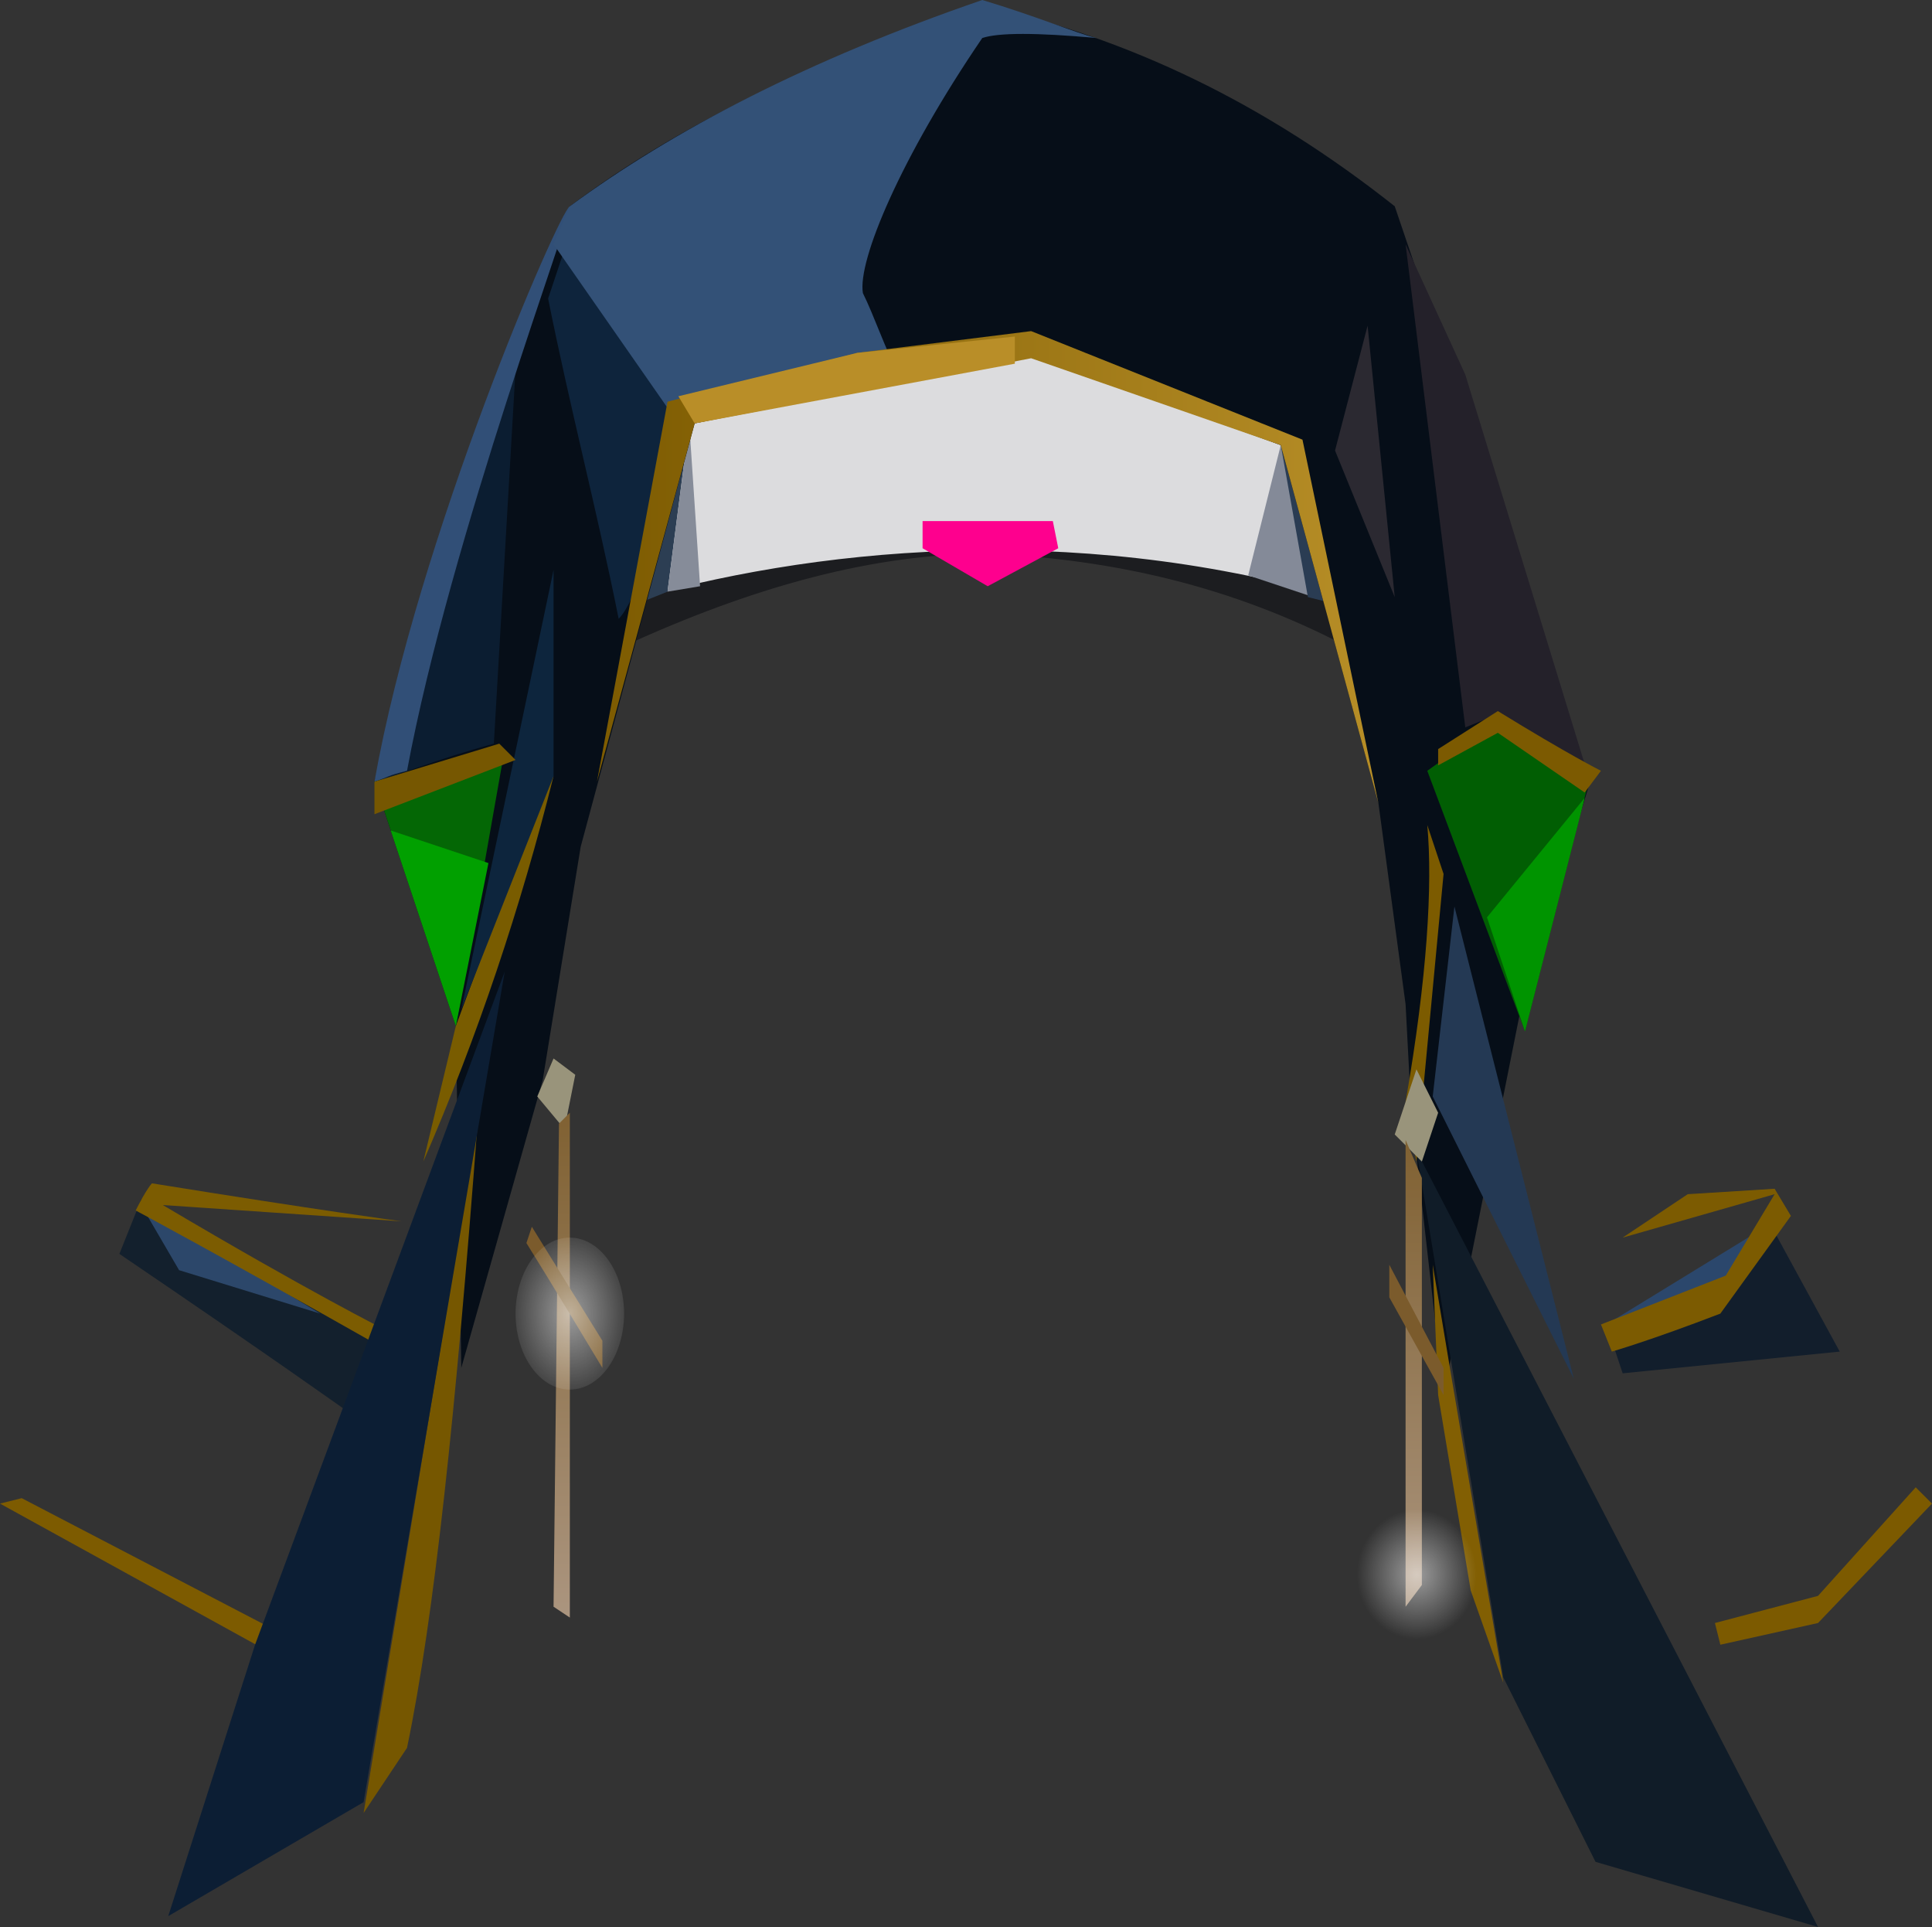 <?xml version="1.0" encoding="UTF-8" standalone="no"?>
<svg
   width="356"
   height="355"
   viewBox="0 0 356 355"
   version="1.1"
   id="svg81"
   sodipodi:docname="cb-layer-0780.svg"
   xmlns:inkscape="http://www.inkscape.org/namespaces/inkscape"
   xmlns:sodipodi="http://sodipodi.sourceforge.net/DTD/sodipodi-0.dtd"
   xmlns="http://www.w3.org/2000/svg"
   xmlns:svg="http://www.w3.org/2000/svg">
  <rect x="0" y="0" width="356" height="355" fill="#333333" stroke="none"/>
  <sodipodi:namedview
     id="namedview83"
     pagecolor="#ffffff"
     bordercolor="#666666"
     borderopacity="1.0"
     inkscape:pageshadow="2"
     inkscape:pageopacity="0.0"
     inkscape:pagecheckerboard="0" />
  <defs
     id="defs27">
    <linearGradient
       x1="197.43"
       y1="134.443"
       x2="85.501"
       y2="134.443"
       id="id-66982"
       gradientTransform="scale(1.287,0.777)"
       gradientUnits="userSpaceOnUse">
      <stop
         stop-color="#B78E27"
         offset="0%"
         id="stop2" />
      <stop
         stop-color="#7D5B01"
         offset="100%"
         id="stop4" />
    </linearGradient>
    <linearGradient
       x1="36.19"
       y1="1.796"
       x2="36.19"
       y2="18.499"
       id="id-66983"
       gradientTransform="scale(0.18,5.568)"
       gradientUnits="userSpaceOnUse">
      <stop
         stop-color="#806132"
         offset="0%"
         id="stop7" />
      <stop
         stop-color="#AB957F"
         offset="100%"
         id="stop9" />
    </linearGradient>
    <linearGradient
       x1="875.4"
       y1="2.802"
       x2="875.4"
       y2="18.864"
       id="id-66984"
       gradientTransform="scale(0.187,5.354)"
       gradientUnits="userSpaceOnUse">
      <stop
         stop-color="#806132"
         offset="0%"
         id="stop12" />
      <stop
         stop-color="#AB957F"
         offset="100%"
         id="stop14" />
    </linearGradient>
    <radialGradient
       cx="124.238"
       cy="205.372"
       r="14.435"
       id="id-66985"
       fx="124.238"
       fy="205.372"
       gradientTransform="scale(0.845,1.183)"
       gradientUnits="userSpaceOnUse">
      <stop
         stop-color="#FFFFFF"
         offset="0%"
         id="stop17" />
      <stop
         stop-color="#FFFFFF"
         offset="100%"
         stop-opacity="0"
         id="stop19" />
    </radialGradient>
    <radialGradient
       cx="271.657"
       cy="279.584"
       r="11.491"
       id="id-66986"
       fx="271.657"
       fy="279.584"
       gradientTransform="scale(0.961,1.041)"
       gradientUnits="userSpaceOnUse">
      <stop
         stop-color="#FFFFFF"
         offset="0%"
         id="stop22" />
      <stop
         stop-color="#FFFFFF"
         offset="100%"
         stop-opacity="0"
         id="stop24" />
    </radialGradient>
  </defs>
  <g
     transform="translate(0,-1)"
     id="id-66987">
    <g
       transform="translate(114,66)"
       id="id-66988">
      <path
         d="m 1,54 2,-22 127,3 3,12 1,7 C 113,43 91,38 68,37 47,37 25,43 1,54 Z"
         fill="#05070d"
         opacity="0.499"
         id="id-66989" />
      <path
         d="M 13,13 C 13,23 0,34 1,46 35,36 83,31 132,45 134,40 130,31 122,17 L 77,0 C 46,2 24,7 13,13 Z"
         fill="#dcdcde"
         id="id-66990" />
      <polygon
         points="9,44 4,46 13,13 "
         fill="#2c3e53"
         id="id-66991" />
      <polygon
         points="15,43 13,13 9,44 "
         fill="#868c99"
         id="id-66992" />
      <polygon
         points="122,17 116,41 131,46 "
         fill="#848a98"
         id="id-66993" />
      <polygon
         points="131,46 127,45 122,17 "
         fill="#2a3c53"
         id="id-66994" />
      <polygon
         points="81,36 68,43 56,36 56,31 80,31 "
         fill="#fe008e"
         id="id-66995" />
    </g>
    <g
       id="id-66996">
      <g
         transform="translate(0,1)"
         id="id-66997">
        <path
           d="M 84,189 69,144 105,38 c 20,-15 45,-27 76,-37 27,6 52,18 76,37 l 36,106 -13,43 -14,70 -6,-53 -1,-19 -5,-37 -18,-66 -47,-17 -61,13 -21,78 -7,43 -15,53 z"
           fill="#060e18"
           id="id-66998" />
        <path
           d="m 64,260 5,-13 C 40,230 26,221 26,221 l -4,10 c 28,19 42,29 42,29 z"
           fill="#13202d"
           id="id-66999" />
        <polygon
           points="59,242 33,234 26,222 "
           fill="#2c476a"
           id="id-67000" />
        <path
           d="m 71,245 c -1,2 -1,3 -1,3 -30,-17 -45,-25 -45,-25 2,-4 3,-5 3,-5 31,5 46,7 46,7 l -44,-3 c 27,16 41,23 41,23 z"
           fill="#7c5c01"
           id="id-67001" />
        <polygon
           points="0,277 4,276 52,301 49,304 "
           fill="#7d5b00"
           id="id-67002" />
        <path
           d="M 67,334 88,207 c -4,53 -8,91 -13,115 z"
           fill="#765700"
           id="id-67003" />
        <polygon
           points="296,244 327,227 339,249 299,253 "
           fill="#121e2c"
           id="id-67004" />
        <polygon
           points="327,225 296,244 318,237 "
           fill="#2b476c"
           id="id-67005" />
        <path
           d="m 297,249 -2,-5 23,-9 9,-15 -28,8 12,-8 16,-1 3,5 -13,18 c -13,5 -20,7 -20,7 z"
           fill="#7c5b01"
           id="id-67006" />
        <polygon
           points="335,294 353,274 356,277 335,299 317,303 316,299 "
           fill="#7c5a00"
           id="id-67007" />
        <polygon
           points="264,233 267,251 277,310 271,293 265,257 "
           fill="#825f03"
           id="id-67008" />
        <path
           d="m 263,152 c 1,3 2,6 3,9 l -5,53 -2,-11 c 4,-23 5,-40 4,-51 z"
           fill="#7c5b00"
           id="id-67009" />
        <path
           d="m 102,143 c -1,1 -1,2 -2,3 l -16,43 -6,25 c 10,-23 18,-47 24,-71 z"
           fill="#795c00"
           id="id-67010" />
        <polygon
           points="294,343 277,309 261,212 335,355 "
           fill="#101c28"
           id="id-67011" />
        <polygon
           points="47,303 31,353 67,332 93,179 "
           fill="#0c1e34"
           id="id-67012" />
        <polygon
           points="85,186 102,105 102,143 "
           fill="#0d253d"
           id="id-67013" />
        <path
           d="m 91,137 c -11,3 -18,6 -22,7 6,-26 14,-52 26,-76 z"
           fill="#0b1d31"
           id="id-67014" />
        <path
           d="m 75,142 c -4,1 -3,1 -6,2 8,-45 34,-105 36,-106 1,0 -22,61 -30,104 z"
           fill="#314f77"
           id="id-67015" />
        <path
           d="m 104,46 23,33 c -6,20 -10,32 -13,35 -4,-20 -9,-39 -13,-59 1,-3 2,-6 3,-9 z"
           fill="#0e243c"
           id="id-67016" />
        <path
           d="m 166,70 c -3,-6 -5,-12 -7,-16 -1,-6 7,-25 22,-47 3,-1 10,-1 21,0 -4,-1 -11,-4 -21,-7 -32,11 -57,24 -76,38 l -3,7 23,33 z"
           fill="#335177"
           id="id-67017" />
        <polygon
           points="257,110 252,60 246,83 "
           fill="#2b2931"
           id="id-67018" />
        <path
           d="m 270,134 5,-2 c 12,8 18,12 18,12 L 270,69 259,45 Z"
           fill="#24212a"
           id="id-67019" />
        <polygon
           points="264,202 290,254 268,167 "
           fill="#243954"
           id="id-67020" />
        <polygon
           points="158,65 190,61 240,81 254,148 236,82 190,66 128,78 110,144 123,74 "
           fill="url(#id-66982)"
           id="id-67021"
           style="fill:url(#id-66982)" />
        <polygon
           points="187,67 187,62 158,65 125,73 128,78 "
           fill="#b98e28"
           id="id-67022" />
        <path
           d="m 277,132 -14,10 c 12,32 18,48 18,48 l 12,-47 z"
           fill="#015e03"
           id="id-67023" />
        <path
           d="m 265,141 v -3 l 11,-7 c 13,8 19,11 19,11 l -3,4 -16,-11 z"
           fill="#7c5a01"
           id="id-67024" />
        <polygon
           points="281,190 274,169 292,147 "
           fill="#009400"
           id="id-67025" />
        <polygon
           points="93,138 69,144 84,189 "
           fill="#046705"
           id="id-67026" />
        <polygon
           points="84,189 90,159 72,153 "
           fill="#01a000"
           id="id-67027" />
        <polygon
           points="92,137 95,140 69,150 69,144 "
           fill="#765701"
           id="id-67028" />
      </g>
      <g
         transform="translate(97,196)"
         id="id-67029">
        <polygon
           points="7,13 2,7 5,0 9,3 "
           fill="#99947b"
           id="id-67030" />
        <path
           d="m 8,10 c 0,62 0,93 0,93 L 5,101 6,12 Z"
           fill="url(#id-66983)"
           id="id-67031"
           style="fill:url(#id-66983)" />
        <path
           d="m 14,52 v 5 C 5,42 0,34 0,34 l 1,-3 z"
           fill="#7b5b2c"
           id="id-67032" />
        <polygon
           points="165,19 168,10 164,2 160,14 "
           fill="#99947b"
           id="id-67033" />
        <polygon
           points="165,22 162,15 162,101 165,97 "
           fill="url(#id-66984)"
           id="id-67034"
           style="fill:url(#id-66984)" />
        <polygon
           points="169,62 169,57 159,38 159,44 "
           fill="#7b5b2c"
           id="id-67035" />
      </g>
    </g>
    <ellipse
       cx="105"
       cy="243"
       fill="url(#id-66985)"
       opacity="0.518"
       id="id-67036"
       rx="10"
       ry="14"
       style="fill:url(#id-66985)" />
    <ellipse
       cx="261"
       cy="291"
       fill="url(#id-66986)"
       opacity="0.518"
       id="ellipse78"
       rx="12"
       ry="13"
       style="fill:url(#id-66986)" />
  </g>
</svg>
